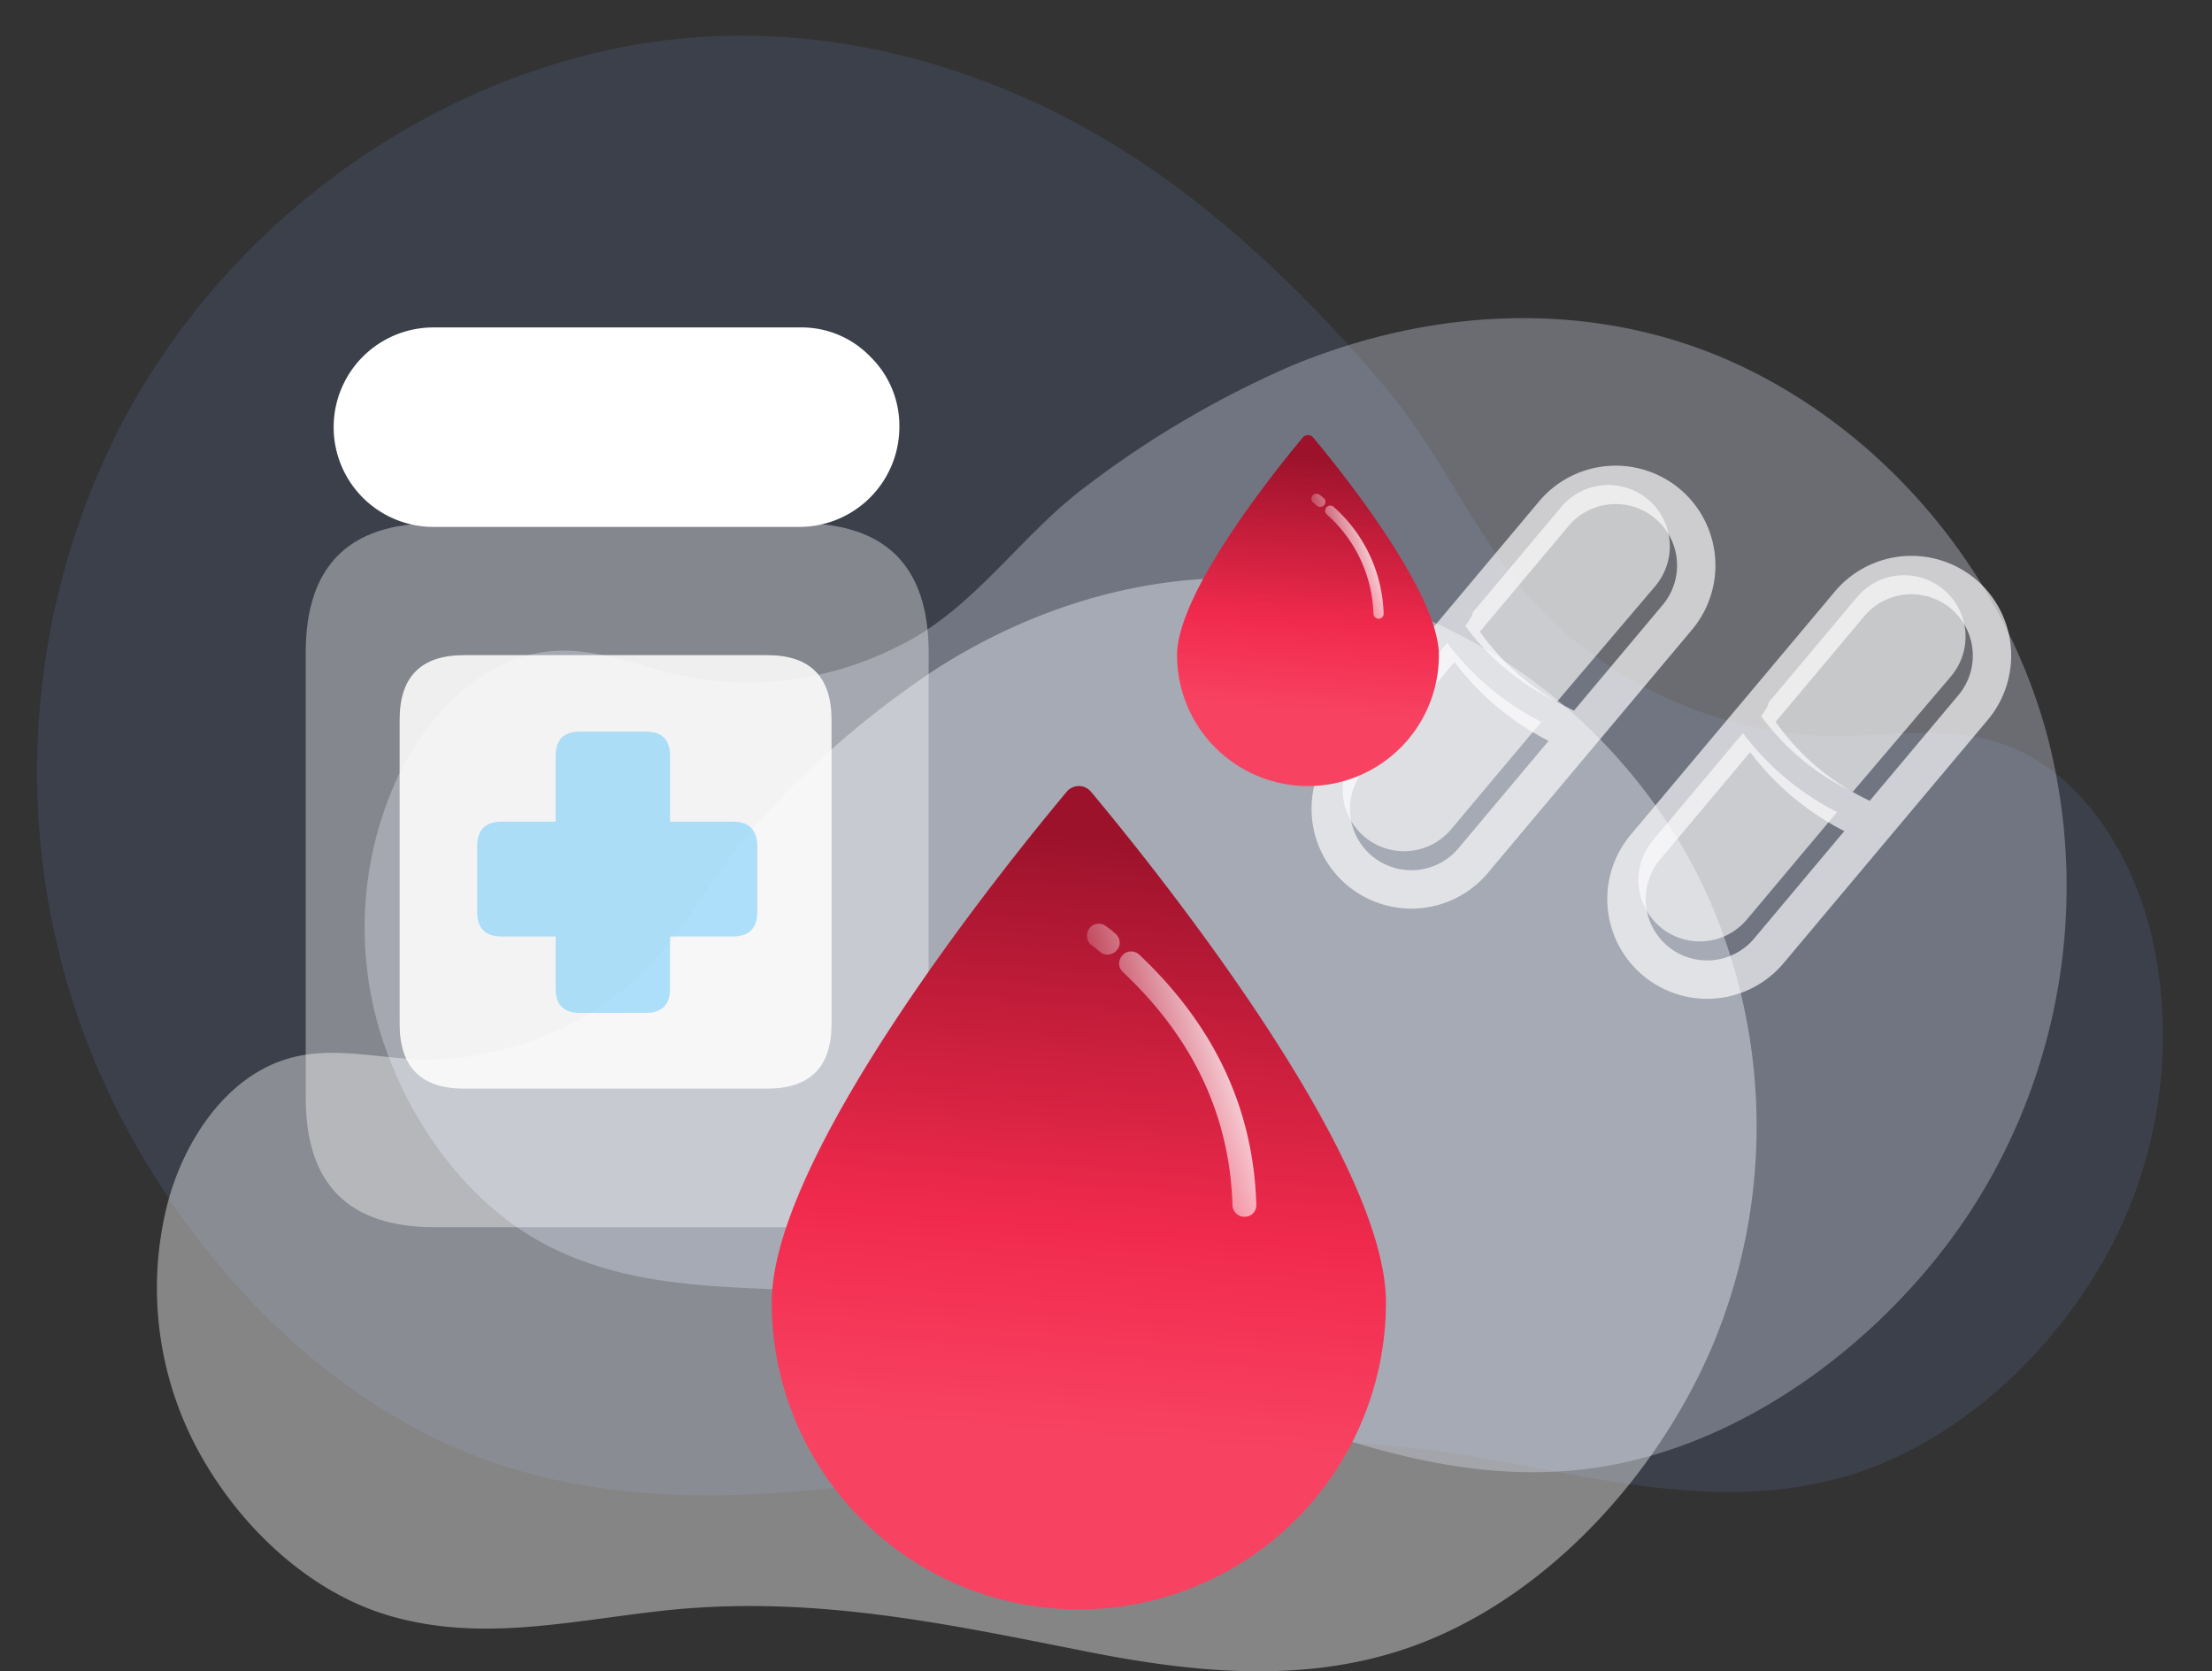 <svg xmlns="http://www.w3.org/2000/svg" xmlns:xlink="http://www.w3.org/1999/xlink" width="334.121" height="252.508" viewBox="0 0 334.121 252.508">
  <rect x="0" y="0" width="334.121" height="252.508" fill="#333333" stroke="none"/>
  <defs>
    <linearGradient id="linear-gradient" x1="0.542" y1="-0.093" x2="0.491" y2="0.787" gradientUnits="objectBoundingBox">
      <stop offset="0.173" stop-color="#9b122a"/>
      <stop offset="0.714" stop-color="#f12a4d"/>
      <stop offset="1" stop-color="#f84262"/>
    </linearGradient>
    <linearGradient id="linear-gradient-2" x1="0.834" y1="0.439" x2="0.24" y2="0.802" gradientUnits="objectBoundingBox">
      <stop offset="0" stop-color="#fff" stop-opacity="0.8"/>
      <stop offset="1" stop-color="#fff" stop-opacity="0"/>
    </linearGradient>
    <linearGradient id="linear-gradient-3" x1="13.265" y1="8.57" x2="13.221" y2="8.591" xlink:href="#linear-gradient-2"/>
  </defs>
  <g id="Q2" transform="translate(-20.542 -171.089)">
    <g id="Group_17728" data-name="Group 17728" transform="translate(52.42 182.69)">
      <path id="Path_2" data-name="Path 2" d="M2121.109,2144.3q-2.382-1.55-4.635-3.3c-12.152-9.47-18.369-24.351-28.815-35.456-10.223-10.866-21.966-21.4-34.519-29.479-26.312-16.926-57.238-23.019-85.765-15.03-30.476,8.537-56.691,31.281-69.95,60.067a114.588,114.588,0,0,0-1.089,91.921c11.356,26.444,34.252,51.475,61.88,60.8,21.021,7.1,43.255,4.7,64.133.572,28.9-5.72,56.214-11.679,86.615-8.19,18.758,2.153,36.082,6.159,54.079.991,16.725-4.8,30.8-18.46,38.926-33.515a68.973,68.973,0,0,0,6.206-49.519c-3.3-12.862-11.924-26.063-24.727-29.646-8.481-2.373-17.094-.138-25.67.22A63.3,63.3,0,0,1,2121.109,2144.3Z" transform="translate(-1797.304 -2165.113) rotate(3)" fill="#84a4fc" opacity="0.12"/>
      <path id="Path_3" data-name="Path 3" d="M1953.947,2122.454q1.782-1.159,3.467-2.47c9.091-7.085,13.742-18.217,21.557-26.525a141.836,141.836,0,0,1,25.823-22.053c19.685-12.663,42.82-17.22,64.161-11.244,22.8,6.387,42.411,23.4,52.331,44.936a85.727,85.727,0,0,1,.814,68.767c-8.5,19.783-25.625,38.508-46.292,45.488-15.726,5.31-32.36,3.519-47.978.428-21.617-4.278-42.054-8.737-64.8-6.126-14.033,1.611-26.993,4.607-40.456.742-12.512-3.594-23.039-13.81-29.121-25.073a51.6,51.6,0,0,1-4.643-37.045c2.468-9.622,8.92-19.5,18.5-22.178,6.345-1.775,12.788-.1,19.2.165A47.35,47.35,0,0,0,1953.947,2122.454Z" transform="translate(-1895.438 -1981.831)" fill="#fff" opacity="0.4"/>
      <path id="Path_35799" data-name="Path 35799" d="M1957.442,2125.854q1.875-1.22,3.649-2.6c9.567-7.456,14.462-19.172,22.686-27.915a149.25,149.25,0,0,1,27.177-23.208c20.716-13.326,45.063-18.123,67.523-11.833,23.993,6.722,44.633,24.628,55.073,47.291a90.22,90.22,0,0,1,.857,72.371c-8.941,20.819-26.967,40.526-48.718,47.871-16.55,5.588-34.055,3.7-50.492.45-22.75-4.5-44.258-9.195-68.192-6.447-14.768,1.7-28.408,4.849-42.576.78-13.168-3.782-24.246-14.533-30.647-26.386a54.3,54.3,0,0,1-4.886-38.987c2.6-10.126,9.388-20.52,19.468-23.34,6.677-1.869,13.458-.108,20.21.173A49.829,49.829,0,0,0,1957.442,2125.854Z" transform="translate(-1457.678 -2346.061) rotate(10)" fill="#e6edfe" opacity="0.304" style="mix-blend-mode: multiply;isolation: isolate"/>
    </g>
    <g id="Group_14353" data-name="Group 14353" transform="translate(8.954 91.69)">
      <g id="Group_1919" data-name="Group 1919" transform="translate(57.77 158.452)" opacity="0.999" style="isolation: isolate">
        <g id="Group_1918" data-name="Group 1918" transform="translate(0 0)" opacity="0.373" style="mix-blend-mode: multiply;isolation: isolate">
          <path id="Path_1451" data-name="Path 1451" d="M369.288,278.8V211.455q0-19.506-19.43-19.506H294.63q-19.43,0-19.43,19.506V278.8q0,19.506,19.43,19.506h55.229Q369.288,298.305,369.288,278.8Z" transform="translate(-275.2 -191.949)" fill="#fff"/>
        </g>
      </g>
      <g id="Group_1921" data-name="Group 1921" transform="translate(68.044 128.87)">
        <g id="Group_1920" data-name="Group 1920" transform="translate(-6)">
          <path id="Path_1452" data-name="Path 1452" d="M504.974,196.338a14.394,14.394,0,0,0-10.589-4.389H439.01a15.068,15.068,0,0,0,0,30.137h55.375a15.122,15.122,0,0,0,15.009-15.068A14.587,14.587,0,0,0,504.974,196.338Z" transform="translate(-424 -191.949)" fill="#fff"/>
        </g>
      </g>
      <g id="Group_1923" data-name="Group 1923" transform="translate(71.953 178.383)" opacity="0.885">
        <g id="Group_1922" data-name="Group 1922">
          <path id="Path_1453" data-name="Path 1453" d="M362.035,231.418q0-9.753-9.715-9.753H306.515q-9.715,0-9.715,9.753V277.4q0,9.753,9.715,9.753H352.32q9.715,0,9.715-9.753Z" transform="translate(-296.8 -221.665)" fill="#fdfdfd"/>
        </g>
      </g>
      <path id="Union_1" data-name="Union 1" d="M15.518,42.5q-3.662,0-3.661-3.678V30.957H3.724Q0,30.957,0,27.217V17.342Q0,13.6,3.724,13.6h8.133V3.676Q11.858,0,15.518,0H25.48q3.662,0,3.66,3.676V13.6h9.454q3.724,0,3.724,3.74v9.875q0,3.74-3.724,3.74H29.14v7.861q0,3.677-3.66,3.678Z" transform="translate(83.662 189.935)" fill="#00a8ff" opacity="0.3"/>
      <g id="Group_11956" data-name="Group 11956" transform="translate(248.202 157.209)" style="isolation: isolate">
        <g id="Group_11913" data-name="Group 11913" transform="translate(50.242 0) rotate(40)" opacity="0.664">
          <path id="Path_16294" data-name="Path 16294" d="M15.081,0A15.1,15.1,0,0,0,0,15.08v48a15.079,15.079,0,1,0,30.158,0v-48A15.1,15.1,0,0,0,15.081,0Zm0,5.8a9.289,9.289,0,0,1,9.278,9.281V35.925a36.185,36.185,0,0,1-18.559,0V15.08A9.29,9.29,0,0,1,15.081,5.8Zm0,66.565A9.291,9.291,0,0,1,5.8,63.082V41.9a41.98,41.98,0,0,0,9.281,1.061A41.95,41.95,0,0,0,24.359,41.9V63.082A9.29,9.29,0,0,1,15.081,72.364Z" transform="translate(0 0)" fill="#fff" stroke="rgba(0,0,0,0)" stroke-miterlimit="10" stroke-width="1"/>
        </g>
        <path id="Subtraction_1" data-name="Subtraction 1" d="M9.281,66.565A9.292,9.292,0,0,1,0,57.283V36.1a42.084,42.084,0,0,0,9.281,1.06A42.054,42.054,0,0,0,18.56,36.1V57.283A9.291,9.291,0,0,1,9.281,66.565ZM9.224,33.419A38.145,38.145,0,0,1,.459,32.374C.476,32.249.3,30.2,0,30.126V9.281a9.28,9.28,0,1,1,18.56,0l-.143,22.94A36.027,36.027,0,0,1,9.224,33.419Z" transform="translate(49.857 5.299) rotate(40)" fill="#fff" stroke="rgba(0,0,0,0)" stroke-miterlimit="10" stroke-width="1" opacity="0.628"/>
      </g>
      <g id="Group_11957" data-name="Group 11957" transform="translate(203.53 143.582)" style="isolation: isolate">
        <g id="Group_11913-2" data-name="Group 11913" transform="translate(50.242 0) rotate(40)" opacity="0.664">
          <path id="Path_16294-2" data-name="Path 16294" d="M15.081,0A15.1,15.1,0,0,0,0,15.08v48a15.079,15.079,0,1,0,30.158,0v-48A15.1,15.1,0,0,0,15.081,0Zm0,5.8a9.289,9.289,0,0,1,9.278,9.281V35.925a36.185,36.185,0,0,1-18.559,0V15.08A9.29,9.29,0,0,1,15.081,5.8Zm0,66.565A9.291,9.291,0,0,1,5.8,63.082V41.9a41.98,41.98,0,0,0,9.281,1.061A41.95,41.95,0,0,0,24.359,41.9V63.082A9.29,9.29,0,0,1,15.081,72.364Z" transform="translate(0 0)" fill="#fff" stroke="rgba(0,0,0,0)" stroke-miterlimit="10" stroke-width="1"/>
        </g>
        <path id="Subtraction_1-2" data-name="Subtraction 1" d="M9.281,66.565A9.292,9.292,0,0,1,0,57.283V36.1a42.084,42.084,0,0,0,9.281,1.06A42.054,42.054,0,0,0,18.56,36.1V57.283A9.291,9.291,0,0,1,9.281,66.565ZM9.224,33.419A38.145,38.145,0,0,1,.459,32.374C.476,32.249.3,30.2,0,30.126V9.281a9.28,9.28,0,1,1,18.56,0l-.143,22.94A36.027,36.027,0,0,1,9.224,33.419Z" transform="translate(49.857 5.299) rotate(40)" fill="#fff" stroke="rgba(0,0,0,0)" stroke-miterlimit="10" stroke-width="1" opacity="0.628"/>
      </g>
    </g>
    <g id="Group_11979" data-name="Group 11979" transform="translate(-6.887 142.647)">
      <g id="Group_11978" data-name="Group 11978" transform="translate(144 102.353)">
        <g id="Group_11961" data-name="Group 11961" transform="translate(0 44.849)">
          <g id="Group_11952" data-name="Group 11952" transform="translate(0 0)">
            <path id="Path_16379" data-name="Path 16379" d="M-412.584,132.02a46.386,46.386,0,0,1-46.386,46.386,46.387,46.387,0,0,1-46.387-46.386c0-22.558,35.965-66.885,44.559-77.155a2.38,2.38,0,0,1,3.656,0C-448.548,65.135-412.584,109.462-412.584,132.02Z" transform="translate(505.357 -54.009)" fill="url(#linear-gradient)"/>
            <g id="pericarditis" transform="translate(12.434 20.797)">
              <g id="Group_2054" data-name="Group 2054" transform="translate(0 0)">
                <g id="Group_2047" data-name="Group 2047" transform="translate(35.184)">
                  <g id="Group_2046" data-name="Group 2046">
                    <g id="Group_2045" data-name="Group 2045">
                      <path id="Path_1591" data-name="Path 1591" d="M-445.35,83.149a13.6,13.6,0,0,1,1.269,1.021,1.722,1.722,0,0,0,1.35.412,1.787,1.787,0,0,0,1.214-.662,1.58,1.58,0,0,0,.421-1.3,1.792,1.792,0,0,0-.66-1.215,15.97,15.97,0,0,0-1.374-1.094,1.786,1.786,0,0,0-1.342-.368,1.645,1.645,0,0,0-1.17.655,1.907,1.907,0,0,0-.368,1.342,1.708,1.708,0,0,0,.662,1.214m24.432,40.5a1.726,1.726,0,0,0,.468-1.313q-.64-21.656-17.657-37.716a1.886,1.886,0,0,0-1.32-.51,1.721,1.721,0,0,0-1.229.572,1.869,1.869,0,0,0-.517,1.276,1.788,1.788,0,0,0,.58,1.274q15.92,14.966,16.545,35.207a1.794,1.794,0,0,0,.581,1.275,1.692,1.692,0,0,0,1.269.472A1.652,1.652,0,0,0-420.916,123.655Z" transform="translate(446.021 -79.923)" fill="url(#linear-gradient-2)"/>
                    </g>
                  </g>
                </g>
                <g id="Group_2053" data-name="Group 2053" transform="translate(0 46.069)">
                  <g id="Group_2052" data-name="Group 2052">
                    <g id="Group_2051" data-name="Group 2051">
                      <path id="Path_1593" data-name="Path 1593" d="M-472.63,173.627a1.632,1.632,0,0,1-1.266-.387q-15.424-12.519-15.966-34.047a1.822,1.822,0,0,1,.5-1.26,1.907,1.907,0,0,1,1.229-.591,1.791,1.791,0,0,1,1.276.327,1.468,1.468,0,0,1,.55,1.138q.461,20.106,14.857,31.83a1.466,1.466,0,0,1,.549,1.138,1.64,1.64,0,0,1-.49,1.2A1.829,1.829,0,0,1-472.63,173.627Z" transform="translate(489.863 -137.328)" fill="url(#linear-gradient-3)"/>
                    </g>
                  </g>
                </g>
              </g>
            </g>
          </g>
        </g>
        <g id="Group_11965" data-name="Group 11965" transform="translate(61.226 -8.178)">
          <g id="Group_11952-2" data-name="Group 11952">
            <path id="Path_16379-2" data-name="Path 16379" d="M-465.81,87.263a19.773,19.773,0,0,1-19.773,19.773,19.774,19.774,0,0,1-19.774-19.773c0-9.616,15.331-28.511,18.994-32.889a1.015,1.015,0,0,1,1.559,0C-481.141,58.752-465.81,77.647-465.81,87.263Z" transform="translate(505.357 -54.009)" fill="url(#linear-gradient)"/>
            <g id="pericarditis-2" data-name="pericarditis" transform="translate(5.3 8.865)">
              <g id="Group_2054-2" data-name="Group 2054" transform="translate(0 0)">
                <g id="Group_2047-2" data-name="Group 2047" transform="translate(14.998)">
                  <g id="Group_2046-2" data-name="Group 2046">
                    <g id="Group_2045-2" data-name="Group 2045">
                      <path id="Path_1591-2" data-name="Path 1591" d="M-445.735,81.3a5.8,5.8,0,0,1,.541.435.734.734,0,0,0,.575.176.762.762,0,0,0,.518-.282.673.673,0,0,0,.179-.556.764.764,0,0,0-.282-.518,6.8,6.8,0,0,0-.586-.466.761.761,0,0,0-.572-.157.7.7,0,0,0-.5.279.813.813,0,0,0-.157.572.728.728,0,0,0,.282.518m10.415,17.266a.736.736,0,0,0,.2-.56,22.391,22.391,0,0,0-7.527-16.077.8.8,0,0,0-.563-.217.733.733,0,0,0-.524.244.8.8,0,0,0-.22.544.762.762,0,0,0,.247.543,20.9,20.9,0,0,1,7.053,15.008.765.765,0,0,0,.248.544.721.721,0,0,0,.541.2A.7.7,0,0,0-435.32,98.565Z" transform="translate(446.021 -79.923)" fill="url(#linear-gradient-2)"/>
                    </g>
                  </g>
                </g>
                <g id="Group_2053-2" data-name="Group 2053" transform="translate(0 19.638)">
                  <g id="Group_2052-2" data-name="Group 2052">
                    <g id="Group_2051-2" data-name="Group 2051">
                      <path id="Path_1593-2" data-name="Path 1593" d="M-482.517,152.8a.7.7,0,0,1-.54-.165q-6.575-5.337-6.806-14.513a.777.777,0,0,1,.212-.537.813.813,0,0,1,.524-.252.763.763,0,0,1,.544.14.626.626,0,0,1,.234.485q.2,8.571,6.333,13.568a.625.625,0,0,1,.234.485.7.7,0,0,1-.209.512A.78.78,0,0,1-482.517,152.8Z" transform="translate(489.863 -137.328)" fill="url(#linear-gradient-3)"/>
                    </g>
                  </g>
                </g>
              </g>
            </g>
          </g>
        </g>
      </g>
    </g>
  </g>
</svg>

